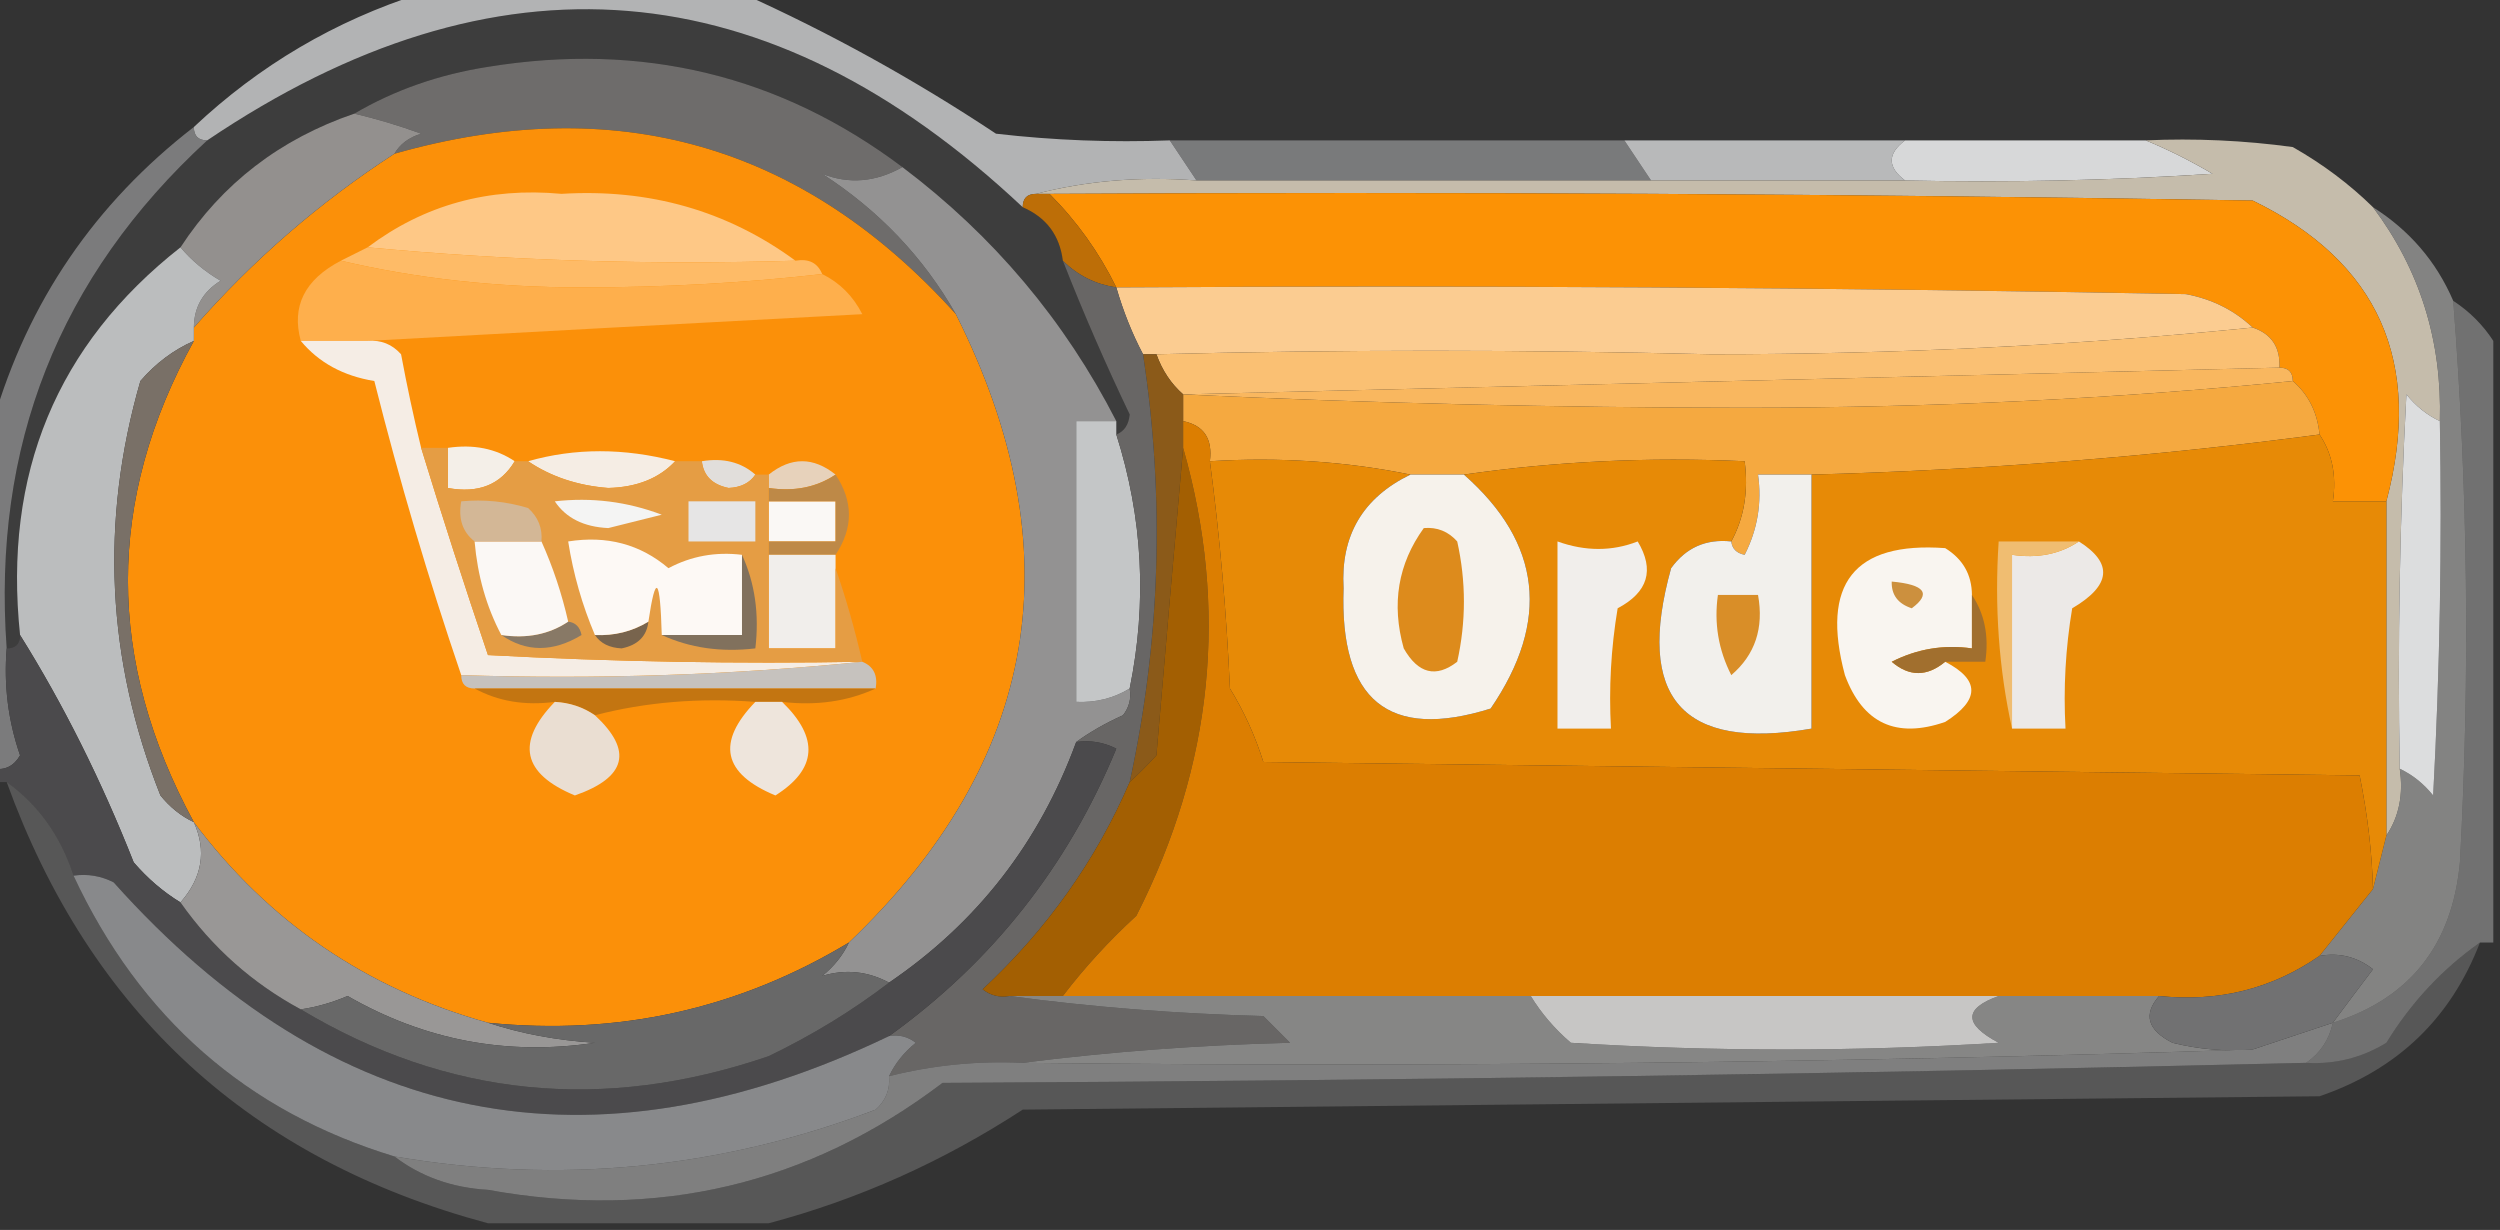 <?xml version="1.0" encoding="UTF-8"?>
<!DOCTYPE svg PUBLIC "-//W3C//DTD SVG 1.1//EN" "http://www.w3.org/Graphics/SVG/1.1/DTD/svg11.dtd">
<svg xmlns="http://www.w3.org/2000/svg" version="1.1" width="187px" height="92px" style="shape-rendering:geometricPrecision; text-rendering:geometricPrecision; image-rendering:optimizeQuality; fill-rule:evenodd; clip-rule:evenodd" xmlns:xlink="http://www.w3.org/1999/xlink">
<rect width="100%" height="100%" fill="#333333" stroke="none"/>
<g><path style="opacity:1" fill="#3d3d3d" d="M 76.5,15.5 C 78.262,16.262 79.262,17.596 79.5,19.5C 81.017,23.37 82.684,27.204 84.5,31C 84.43,31.765 84.097,32.265 83.5,32.5C 83.5,32.167 83.5,31.833 83.5,31.5C 79.641,23.97 74.308,17.637 67.5,12.5C 58.355,5.628 48.021,3.128 36.5,5C 32.837,5.572 29.503,6.738 26.5,8.5C 20.952,10.396 16.619,13.729 13.5,18.5C 4.238,25.78 0.238,35.446 1.5,47.5C 1.5,48.167 1.167,48.5 0.5,48.5C -0.595,33.366 4.405,20.699 15.5,10.5C 37.107,-4.075 57.441,-2.409 76.5,15.5 Z"/></g>
<g><path style="opacity:1" fill="#6e6c6b" d="M 67.5,12.5 C 65.501,13.626 63.501,13.793 61.5,13C 65.734,15.732 69.067,19.232 71.5,23.5C 60.056,10.799 46.056,6.799 29.5,11.5C 29.918,10.778 30.584,10.278 31.5,10C 29.846,9.392 28.179,8.892 26.5,8.5C 29.503,6.738 32.837,5.572 36.5,5C 48.021,3.128 58.355,5.628 67.5,12.5 Z"/></g>
<g><path style="opacity:1" fill="#fb9009" d="M 71.5,23.5 C 80.407,41.244 77.74,56.911 63.5,70.5C 55.236,75.481 46.236,77.481 36.5,76.5C 27.425,73.969 20.092,68.969 14.5,61.5C 7.929,49.403 7.929,37.403 14.5,25.5C 14.5,25.167 14.5,24.833 14.5,24.5C 18.899,19.468 23.899,15.135 29.5,11.5C 46.056,6.799 60.056,10.799 71.5,23.5 Z"/></g>
<g><path style="opacity:1" fill="#797a7b" d="M 87.5,10.5 C 98.833,10.5 110.167,10.5 121.5,10.5C 122.167,11.5 122.833,12.5 123.5,13.5C 112.167,13.5 100.833,13.5 89.5,13.5C 88.833,12.5 88.167,11.5 87.5,10.5 Z"/></g>
<g><path style="opacity:1" fill="#b8b9ba" d="M 121.5,10.5 C 128.5,10.5 135.5,10.5 142.5,10.5C 141.167,11.5 141.167,12.5 142.5,13.5C 136.167,13.5 129.833,13.5 123.5,13.5C 122.833,12.5 122.167,11.5 121.5,10.5 Z"/></g>
<g><path style="opacity:1" fill="#b2b3b4" d="M 31.5,-0.5 C 39.5,-0.5 47.5,-0.5 55.5,-0.5C 62.061,2.45 68.394,5.95 74.5,10C 78.821,10.499 83.154,10.666 87.5,10.5C 88.167,11.5 88.833,12.5 89.5,13.5C 85.298,13.183 81.298,13.517 77.5,14.5C 76.833,14.5 76.5,14.833 76.5,15.5C 57.441,-2.409 37.107,-4.075 15.5,10.5C 14.833,10.5 14.5,10.167 14.5,9.5C 19.409,4.879 25.075,1.546 31.5,-0.5 Z"/></g>
<g><path style="opacity:1" fill="#d7d8d9" d="M 142.5,10.5 C 148.5,10.5 154.5,10.5 160.5,10.5C 162.158,11.181 163.825,12.015 165.5,13C 157.841,13.5 150.174,13.666 142.5,13.5C 141.167,12.5 141.167,11.5 142.5,10.5 Z"/></g>
<g><path style="opacity:1" fill="#c5bcab" d="M 160.5,10.5 C 164.182,10.335 167.848,10.501 171.5,11C 173.747,12.277 175.747,13.777 177.5,15.5C 181.006,20.171 182.672,25.504 182.5,31.5C 181.542,31.047 180.708,30.381 180,29.5C 179.5,38.827 179.334,48.161 179.5,57.5C 179.784,59.415 179.451,61.081 178.5,62.5C 178.5,54.167 178.5,45.833 178.5,37.5C 181.268,27.087 177.934,19.587 168.5,15C 138.502,14.5 108.502,14.333 78.5,14.5C 78.167,14.5 77.833,14.5 77.5,14.5C 81.298,13.517 85.298,13.183 89.5,13.5C 100.833,13.5 112.167,13.5 123.5,13.5C 129.833,13.5 136.167,13.5 142.5,13.5C 150.174,13.666 157.841,13.5 165.5,13C 163.825,12.015 162.158,11.181 160.5,10.5 Z"/></g>
<g><path style="opacity:1" fill="#93908e" d="M 26.5,8.5 C 28.179,8.892 29.846,9.392 31.5,10C 30.584,10.278 29.918,10.778 29.5,11.5C 23.899,15.135 18.899,19.468 14.5,24.5C 14.511,22.983 15.177,21.816 16.5,21C 15.309,20.302 14.309,19.469 13.5,18.5C 16.619,13.729 20.952,10.396 26.5,8.5 Z"/></g>
<g><path style="opacity:1" fill="#fc9205" d="M 78.5,14.5 C 108.502,14.333 138.502,14.5 168.5,15C 177.934,19.587 181.268,27.087 178.5,37.5C 177.167,37.5 175.833,37.5 174.5,37.5C 174.784,35.585 174.451,33.919 173.5,32.5C 173.34,30.847 172.674,29.514 171.5,28.5C 171.5,27.833 171.167,27.5 170.5,27.5C 170.573,25.973 169.906,24.973 168.5,24.5C 167.118,23.2 165.452,22.366 163.5,22C 136.835,21.5 110.169,21.333 83.5,21.5C 82.214,18.883 80.547,16.55 78.5,14.5 Z"/></g>
<g><path style="opacity:1" fill="#bd6e07" d="M 76.5,15.5 C 76.5,14.833 76.833,14.5 77.5,14.5C 77.833,14.5 78.167,14.5 78.5,14.5C 80.547,16.55 82.214,18.883 83.5,21.5C 81.938,21.267 80.605,20.601 79.5,19.5C 79.262,17.596 78.262,16.262 76.5,15.5 Z"/></g>
<g><path style="opacity:1" fill="#fec886" d="M 59.5,19.5 C 48.654,19.828 37.987,19.494 27.5,18.5C 31.721,15.326 36.555,13.992 42,14.5C 48.573,14.097 54.406,15.763 59.5,19.5 Z"/></g>
<g><path style="opacity:1" fill="#febb67" d="M 27.5,18.5 C 37.987,19.494 48.654,19.828 59.5,19.5C 60.492,19.328 61.158,19.662 61.5,20.5C 55.676,21.166 49.676,21.5 43.5,21.5C 37.127,21.496 31.128,20.829 25.5,19.5C 26.167,19.167 26.833,18.833 27.5,18.5 Z"/></g>
<g><path style="opacity:1" fill="#939292" d="M 67.5,12.5 C 74.308,17.637 79.641,23.97 83.5,31.5C 82.5,31.5 81.5,31.5 80.5,31.5C 80.5,38.5 80.5,45.5 80.5,52.5C 81.959,52.567 83.292,52.234 84.5,51.5C 84.631,52.239 84.464,52.906 84,53.5C 82.698,54.085 81.531,54.752 80.5,55.5C 77.743,63.029 73.076,69.029 66.5,73.5C 64.894,72.641 63.227,72.474 61.5,73C 62.38,72.292 63.047,71.458 63.5,70.5C 77.74,56.911 80.407,41.244 71.5,23.5C 69.067,19.232 65.734,15.732 61.5,13C 63.501,13.793 65.501,13.626 67.5,12.5 Z"/></g>
<g><path style="opacity:1" fill="#feaf4c" d="M 25.5,19.5 C 31.128,20.829 37.127,21.496 43.5,21.5C 49.676,21.5 55.676,21.166 61.5,20.5C 62.812,21.145 63.812,22.145 64.5,23.5C 52.007,24.167 39.673,24.833 27.5,25.5C 25.833,25.5 24.167,25.5 22.5,25.5C 21.79,22.914 22.79,20.914 25.5,19.5 Z"/></g>
<g><path style="opacity:1" fill="#fbcc91" d="M 83.5,21.5 C 110.169,21.333 136.835,21.5 163.5,22C 165.452,22.366 167.118,23.2 168.5,24.5C 155.35,25.833 141.85,26.499 128,26.5C 113.862,26.151 100.029,26.151 86.5,26.5C 86.167,26.5 85.833,26.5 85.5,26.5C 84.691,24.972 84.024,23.306 83.5,21.5 Z"/></g>
<g><path style="opacity:1" fill="#f5ede5" d="M 22.5,25.5 C 24.167,25.5 25.833,25.5 27.5,25.5C 28.496,25.414 29.329,25.748 30,26.5C 30.44,28.866 30.94,31.199 31.5,33.5C 33.088,38.684 34.755,43.851 36.5,49C 45.827,49.5 55.161,49.666 64.5,49.5C 54.681,50.494 44.681,50.827 34.5,50.5C 32.042,43.289 29.875,35.956 28,28.5C 25.674,28.12 23.841,27.12 22.5,25.5 Z"/></g>
<g><path style="opacity:1" fill="#fac073" d="M 168.5,24.5 C 169.906,24.973 170.573,25.973 170.5,27.5C 143.167,28.167 115.833,28.833 88.5,29.5C 87.599,28.709 86.932,27.709 86.5,26.5C 100.029,26.151 113.862,26.151 128,26.5C 141.85,26.499 155.35,25.833 168.5,24.5 Z"/></g>
<g><path style="opacity:0.759" fill="#9d9d9c" d="M 177.5,15.5 C 180.243,17.239 182.243,19.573 183.5,22.5C 184.596,36.474 184.762,50.474 184,64.5C 183.428,70.682 180.261,74.682 174.5,76.5C 175.476,75.185 176.476,73.852 177.5,72.5C 176.311,71.571 174.978,71.238 173.5,71.5C 174.833,69.833 176.167,68.167 177.5,66.5C 177.833,65.167 178.167,63.833 178.5,62.5C 179.451,61.081 179.784,59.415 179.5,57.5C 180.458,57.953 181.292,58.62 182,59.5C 182.5,50.173 182.666,40.839 182.5,31.5C 182.672,25.504 181.006,20.171 177.5,15.5 Z"/></g>
<g><path style="opacity:1" fill="#f9b75f" d="M 170.5,27.5 C 171.167,27.5 171.5,27.833 171.5,28.5C 158.183,29.833 144.517,30.499 130.5,30.5C 116.427,30.492 102.427,30.158 88.5,29.5C 115.833,28.833 143.167,28.167 170.5,27.5 Z"/></g>
<g><path style="opacity:1" fill="#bbbdbe" d="M 13.5,18.5 C 14.309,19.469 15.309,20.302 16.5,21C 15.177,21.816 14.511,22.983 14.5,24.5C 14.5,24.833 14.5,25.167 14.5,25.5C 12.976,26.174 11.642,27.174 10.5,28.5C 7.47,39.011 7.97,49.344 12,59.5C 12.708,60.38 13.542,61.047 14.5,61.5C 15.463,63.642 15.13,65.642 13.5,67.5C 12.206,66.71 11.039,65.71 10,64.5C 7.572,58.35 4.738,52.683 1.5,47.5C 0.238,35.446 4.238,25.78 13.5,18.5 Z"/></g>
<g><path style="opacity:0.776" fill="#909192" d="M 14.5,9.5 C 14.5,10.167 14.833,10.5 15.5,10.5C 4.405,20.699 -0.595,33.366 0.5,48.5C 0.274,51.249 0.607,53.916 1.5,56.5C 1.043,57.297 0.376,57.631 -0.5,57.5C -0.5,48.833 -0.5,40.167 -0.5,31.5C 2.094,22.565 7.094,15.231 14.5,9.5 Z"/></g>
<g><path style="opacity:1" fill="#f5a940" d="M 171.5,28.5 C 172.674,29.514 173.34,30.847 173.5,32.5C 161.033,34.16 148.366,35.16 135.5,35.5C 134.167,35.5 132.833,35.5 131.5,35.5C 131.799,37.604 131.466,39.604 130.5,41.5C 129.893,41.376 129.56,41.043 129.5,40.5C 130.461,38.735 130.795,36.735 130.5,34.5C 123.313,34.175 116.313,34.509 109.5,35.5C 108.167,35.5 106.833,35.5 105.5,35.5C 100.695,34.513 95.695,34.179 90.5,34.5C 90.715,32.821 90.048,31.821 88.5,31.5C 88.5,30.833 88.5,30.167 88.5,29.5C 102.427,30.158 116.427,30.492 130.5,30.5C 144.517,30.499 158.183,29.833 171.5,28.5 Z"/></g>
<g><path style="opacity:1" fill="#f4efe8" d="M 33.5,33.5 C 35.415,33.215 37.081,33.549 38.5,34.5C 37.448,36.256 35.781,36.923 33.5,36.5C 33.5,35.5 33.5,34.5 33.5,33.5 Z"/></g>
<g><path style="opacity:1" fill="#f5ede4" d="M 39.5,34.5 C 43.006,33.502 46.672,33.502 50.5,34.5C 49.306,35.777 47.64,36.444 45.5,36.5C 43.215,36.324 41.215,35.657 39.5,34.5 Z"/></g>
<g><path style="opacity:1" fill="#e1dedb" d="M 52.5,34.5 C 54.099,34.232 55.432,34.566 56.5,35.5C 56.083,36.124 55.416,36.457 54.5,36.5C 53.287,36.253 52.62,35.586 52.5,34.5 Z"/></g>
<g><path style="opacity:1" fill="#e7d2bb" d="M 62.5,35.5 C 61.081,36.451 59.415,36.785 57.5,36.5C 57.5,36.167 57.5,35.833 57.5,35.5C 59.167,34.167 60.833,34.167 62.5,35.5 Z"/></g>
<g><path style="opacity:1" fill="#faf8f5" d="M 57.5,37.5 C 59.167,37.5 60.833,37.5 62.5,37.5C 62.5,38.5 62.5,39.5 62.5,40.5C 60.833,40.5 59.167,40.5 57.5,40.5C 57.5,39.5 57.5,38.5 57.5,37.5 Z"/></g>
<g><path style="opacity:1" fill="#be8947" d="M 62.5,35.5 C 63.833,37.5 63.833,39.5 62.5,41.5C 60.833,41.5 59.167,41.5 57.5,41.5C 57.5,41.167 57.5,40.833 57.5,40.5C 59.167,40.5 60.833,40.5 62.5,40.5C 62.5,39.5 62.5,38.5 62.5,37.5C 60.833,37.5 59.167,37.5 57.5,37.5C 57.5,37.167 57.5,36.833 57.5,36.5C 59.415,36.785 61.081,36.451 62.5,35.5 Z"/></g>
<g><path style="opacity:1" fill="#f1eeeb" d="M 57.5,41.5 C 59.167,41.5 60.833,41.5 62.5,41.5C 62.5,41.833 62.5,42.167 62.5,42.5C 62.5,44.5 62.5,46.5 62.5,48.5C 60.833,48.5 59.167,48.5 57.5,48.5C 57.5,46.167 57.5,43.833 57.5,41.5 Z"/></g>
<g><path style="opacity:1" fill="#dcddde" d="M 182.5,31.5 C 182.666,40.839 182.5,50.173 182,59.5C 181.292,58.62 180.458,57.953 179.5,57.5C 179.334,48.161 179.5,38.827 180,29.5C 180.708,30.381 181.542,31.047 182.5,31.5 Z"/></g>
<g><path style="opacity:1" fill="#c4c6c7" d="M 83.5,31.5 C 83.5,31.833 83.5,32.167 83.5,32.5C 85.48,38.728 85.814,45.061 84.5,51.5C 83.292,52.234 81.959,52.567 80.5,52.5C 80.5,45.5 80.5,38.5 80.5,31.5C 81.5,31.5 82.5,31.5 83.5,31.5 Z"/></g>
<g><path style="opacity:1" fill="#e78a06" d="M 173.5,32.5 C 174.451,33.919 174.784,35.585 174.5,37.5C 175.833,37.5 177.167,37.5 178.5,37.5C 178.5,45.833 178.5,54.167 178.5,62.5C 178.167,63.833 177.833,65.167 177.5,66.5C 177.43,63.785 177.097,60.952 176.5,58C 149.167,57.667 121.833,57.333 94.5,57C 93.89,55.053 93.057,53.219 92,51.5C 91.742,45.785 91.242,40.118 90.5,34.5C 95.695,34.179 100.695,34.513 105.5,35.5C 101.938,37.227 100.271,40.06 100.5,44C 100.198,52.392 103.865,55.392 111.5,53C 115.976,46.447 115.31,40.614 109.5,35.5C 116.313,34.509 123.313,34.175 130.5,34.5C 130.795,36.735 130.461,38.735 129.5,40.5C 127.61,40.297 126.11,40.963 125,42.5C 122.312,52.174 125.812,56.174 135.5,54.5C 135.5,48.167 135.5,41.833 135.5,35.5C 148.366,35.16 161.033,34.16 173.5,32.5 Z"/></g>
<g><path style="opacity:1" fill="#ece9e7" d="M 155.5,40.5 C 158.078,42.126 157.912,43.792 155,45.5C 154.502,48.482 154.335,51.482 154.5,54.5C 153.167,54.5 151.833,54.5 150.5,54.5C 150.5,50.167 150.5,45.833 150.5,41.5C 152.415,41.785 154.081,41.451 155.5,40.5 Z"/></g>
<g><path style="opacity:1" fill="#f0bd71" d="M 155.5,40.5 C 154.081,41.451 152.415,41.785 150.5,41.5C 150.5,45.833 150.5,50.167 150.5,54.5C 149.514,50.03 149.181,45.363 149.5,40.5C 151.5,40.5 153.5,40.5 155.5,40.5 Z"/></g>
<g><path style="opacity:1" fill="#f1eeeb" d="M 116.5,40.5 C 118.584,41.248 120.584,41.248 122.5,40.5C 123.777,42.63 123.277,44.296 121,45.5C 120.502,48.482 120.335,51.482 120.5,54.5C 119.167,54.5 117.833,54.5 116.5,54.5C 116.5,49.833 116.5,45.167 116.5,40.5 Z"/></g>
<g><path style="opacity:1" fill="#f9f5f0" d="M 147.5,44.5 C 147.5,45.833 147.5,47.167 147.5,48.5C 145.396,48.201 143.396,48.534 141.5,49.5C 142.808,50.626 144.142,50.626 145.5,49.5C 148.106,50.85 148.106,52.35 145.5,54C 141.834,55.271 139.334,54.104 138,50.5C 136.176,43.672 138.676,40.506 145.5,41C 146.823,41.816 147.489,42.983 147.5,44.5 Z"/></g>
<g><path style="opacity:1" fill="#f6f2eb" d="M 105.5,35.5 C 106.833,35.5 108.167,35.5 109.5,35.5C 115.31,40.614 115.976,46.447 111.5,53C 103.865,55.392 100.198,52.392 100.5,44C 100.271,40.06 101.938,37.227 105.5,35.5 Z"/></g>
<g><path style="opacity:1" fill="#dd8b1c" d="M 106.5,39.5 C 107.496,39.414 108.329,39.748 109,40.5C 109.667,43.5 109.667,46.5 109,49.5C 107.413,50.727 106.079,50.394 105,48.5C 104.068,45.177 104.568,42.177 106.5,39.5 Z"/></g>
<g><path style="opacity:1" fill="#f2f0ec" d="M 135.5,35.5 C 135.5,41.833 135.5,48.167 135.5,54.5C 125.812,56.174 122.312,52.174 125,42.5C 126.11,40.963 127.61,40.297 129.5,40.5C 129.56,41.043 129.893,41.376 130.5,41.5C 131.466,39.604 131.799,37.604 131.5,35.5C 132.833,35.5 134.167,35.5 135.5,35.5 Z"/></g>
<g><path style="opacity:1" fill="#cc903e" d="M 141.5,43.5 C 143.983,43.73 144.483,44.397 143,45.5C 141.97,45.164 141.47,44.497 141.5,43.5 Z"/></g>
<g><path style="opacity:1" fill="#d98e28" d="M 128.5,44.5 C 129.5,44.5 130.5,44.5 131.5,44.5C 131.949,46.977 131.283,48.977 129.5,50.5C 128.534,48.604 128.201,46.604 128.5,44.5 Z"/></g>
<g><path style="opacity:1" fill="#797067" d="M 14.5,25.5 C 7.929,37.403 7.929,49.403 14.5,61.5C 13.542,61.047 12.708,60.38 12,59.5C 7.97,49.344 7.47,39.011 10.5,28.5C 11.642,27.174 12.976,26.174 14.5,25.5 Z"/></g>
<g><path style="opacity:1" fill="#e59d44" d="M 31.5,33.5 C 32.167,33.5 32.833,33.5 33.5,33.5C 33.5,34.5 33.5,35.5 33.5,36.5C 35.781,36.923 37.448,36.256 38.5,34.5C 38.833,34.5 39.167,34.5 39.5,34.5C 41.215,35.657 43.215,36.324 45.5,36.5C 47.64,36.444 49.306,35.777 50.5,34.5C 51.167,34.5 51.833,34.5 52.5,34.5C 52.62,35.586 53.287,36.253 54.5,36.5C 55.416,36.457 56.083,36.124 56.5,35.5C 56.833,35.5 57.167,35.5 57.5,35.5C 57.5,35.833 57.5,36.167 57.5,36.5C 57.5,36.833 57.5,37.167 57.5,37.5C 57.5,38.5 57.5,39.5 57.5,40.5C 57.5,40.833 57.5,41.167 57.5,41.5C 57.5,43.833 57.5,46.167 57.5,48.5C 59.167,48.5 60.833,48.5 62.5,48.5C 62.5,46.5 62.5,44.5 62.5,42.5C 63.268,44.715 63.935,47.048 64.5,49.5C 55.161,49.666 45.827,49.5 36.5,49C 34.755,43.851 33.088,38.684 31.5,33.5 Z"/></g>
<g><path style="opacity:1" fill="#81715d" d="M 55.5,41.5 C 56.468,43.607 56.802,45.941 56.5,48.5C 53.941,48.802 51.607,48.468 49.5,47.5C 51.5,47.5 53.5,47.5 55.5,47.5C 55.5,45.5 55.5,43.5 55.5,41.5 Z"/></g>
<g><path style="opacity:1" fill="#78644d" d="M 48.5,46.5 C 48.38,47.586 47.713,48.253 46.5,48.5C 45.584,48.457 44.917,48.124 44.5,47.5C 45.959,47.567 47.292,47.234 48.5,46.5 Z"/></g>
<g><path style="opacity:1" fill="#887966" d="M 42.5,46.5 C 43.043,46.56 43.376,46.893 43.5,47.5C 41.364,48.793 39.364,48.793 37.5,47.5C 39.415,47.785 41.081,47.451 42.5,46.5 Z"/></g>
<g><path style="opacity:1" fill="#fdf9f5" d="M 55.5,41.5 C 55.5,43.5 55.5,45.5 55.5,47.5C 53.5,47.5 51.5,47.5 49.5,47.5C 49.378,43.162 49.045,42.828 48.5,46.5C 47.292,47.234 45.959,47.567 44.5,47.5C 43.545,45.254 42.878,42.921 42.5,40.5C 45.394,40.042 47.894,40.709 50,42.5C 51.7,41.594 53.533,41.261 55.5,41.5 Z"/></g>
<g><path style="opacity:1" fill="#fbf8f5" d="M 35.5,40.5 C 37.167,40.5 38.833,40.5 40.5,40.5C 41.363,42.421 42.029,44.421 42.5,46.5C 41.081,47.451 39.415,47.785 37.5,47.5C 36.388,45.401 35.721,43.067 35.5,40.5 Z"/></g>
<g><path style="opacity:1" fill="#d3b796" d="M 40.5,40.5 C 38.833,40.5 37.167,40.5 35.5,40.5C 34.596,39.791 34.263,38.791 34.5,37.5C 36.199,37.34 37.866,37.507 39.5,38C 40.252,38.671 40.586,39.504 40.5,40.5 Z"/></g>
<g><path style="opacity:1" fill="#e6e5e5" d="M 51.5,37.5 C 53.167,37.5 54.833,37.5 56.5,37.5C 56.5,38.5 56.5,39.5 56.5,40.5C 54.833,40.5 53.167,40.5 51.5,40.5C 51.5,39.5 51.5,38.5 51.5,37.5 Z"/></g>
<g><path style="opacity:1" fill="#f4f4f3" d="M 41.5,37.5 C 44.247,37.187 46.913,37.52 49.5,38.5C 48.167,38.833 46.833,39.167 45.5,39.5C 43.667,39.415 42.334,38.748 41.5,37.5 Z"/></g>
<g><path style="opacity:1" fill="#a16f2e" d="M 147.5,44.5 C 148.451,45.919 148.784,47.585 148.5,49.5C 147.5,49.5 146.5,49.5 145.5,49.5C 144.142,50.626 142.808,50.626 141.5,49.5C 143.396,48.534 145.396,48.201 147.5,48.5C 147.5,47.167 147.5,45.833 147.5,44.5 Z"/></g>
<g><path style="opacity:1" fill="#c6c2be" d="M 64.5,49.5 C 65.338,49.842 65.672,50.508 65.5,51.5C 55.5,51.5 45.5,51.5 35.5,51.5C 34.833,51.5 34.5,51.167 34.5,50.5C 44.681,50.827 54.681,50.494 64.5,49.5 Z"/></g>
<g><path style="opacity:1" fill="#c37511" d="M 35.5,51.5 C 45.5,51.5 55.5,51.5 65.5,51.5C 63.393,52.468 61.059,52.802 58.5,52.5C 57.833,52.5 57.167,52.5 56.5,52.5C 52.298,52.183 48.298,52.517 44.5,53.5C 43.609,52.89 42.609,52.557 41.5,52.5C 39.265,52.795 37.265,52.461 35.5,51.5 Z"/></g>
<g><path style="opacity:1" fill="#eaded2" d="M 41.5,52.5 C 42.609,52.557 43.609,52.89 44.5,53.5C 47.361,56.151 46.861,58.151 43,59.5C 39.065,57.867 38.565,55.534 41.5,52.5 Z"/></g>
<g><path style="opacity:1" fill="#eee5dc" d="M 56.5,52.5 C 57.167,52.5 57.833,52.5 58.5,52.5C 61.287,55.199 61.12,57.533 58,59.5C 54.065,57.867 53.565,55.534 56.5,52.5 Z"/></g>
<g><path style="opacity:1" fill="#8b5a19" d="M 85.5,26.5 C 85.833,26.5 86.167,26.5 86.5,26.5C 86.932,27.709 87.599,28.709 88.5,29.5C 88.5,30.167 88.5,30.833 88.5,31.5C 88.5,32.167 88.5,32.833 88.5,33.5C 87.833,41.01 87.167,48.677 86.5,56.5C 85.818,57.243 85.151,57.909 84.5,58.5C 86.803,47.929 87.136,37.262 85.5,26.5 Z"/></g>
<g><path style="opacity:1" fill="#686665" d="M 79.5,19.5 C 80.605,20.601 81.938,21.267 83.5,21.5C 84.024,23.306 84.691,24.972 85.5,26.5C 87.136,37.262 86.803,47.929 84.5,58.5C 81.973,64.356 78.306,69.522 73.5,74C 74.094,74.464 74.761,74.631 75.5,74.5C 81.653,75.328 87.987,75.828 94.5,76C 95.167,76.667 95.833,77.333 96.5,78C 89.654,78.172 82.987,78.672 76.5,79.5C 73.098,79.342 69.764,79.676 66.5,80.5C 66.953,79.542 67.62,78.708 68.5,78C 67.906,77.536 67.239,77.369 66.5,77.5C 74.204,71.961 79.871,64.794 83.5,56C 82.552,55.517 81.552,55.35 80.5,55.5C 81.531,54.752 82.698,54.085 84,53.5C 84.464,52.906 84.631,52.239 84.5,51.5C 85.814,45.061 85.48,38.728 83.5,32.5C 84.097,32.265 84.43,31.765 84.5,31C 82.684,27.204 81.017,23.37 79.5,19.5 Z"/></g>
<g><path style="opacity:1" fill="#a35f02" d="M 88.5,33.5 C 91.916,45.522 90.75,57.188 85,68.5C 82.96,70.37 81.127,72.37 79.5,74.5C 78.167,74.5 76.833,74.5 75.5,74.5C 74.761,74.631 74.094,74.464 73.5,74C 78.306,69.522 81.973,64.356 84.5,58.5C 85.151,57.909 85.818,57.243 86.5,56.5C 87.167,48.677 87.833,41.01 88.5,33.5 Z"/></g>
<g><path style="opacity:1" fill="#dc7e01" d="M 88.5,31.5 C 90.048,31.821 90.715,32.821 90.5,34.5C 91.242,40.118 91.742,45.785 92,51.5C 93.057,53.219 93.89,55.053 94.5,57C 121.833,57.333 149.167,57.667 176.5,58C 177.097,60.952 177.43,63.785 177.5,66.5C 176.167,68.167 174.833,69.833 173.5,71.5C 169.942,73.968 165.942,74.968 161.5,74.5C 157.5,74.5 153.5,74.5 149.5,74.5C 137.833,74.5 126.167,74.5 114.5,74.5C 102.833,74.5 91.167,74.5 79.5,74.5C 81.127,72.37 82.96,70.37 85,68.5C 90.75,57.188 91.916,45.522 88.5,33.5C 88.5,32.833 88.5,32.167 88.5,31.5 Z"/></g>
<g><path style="opacity:0.412" fill="#cacaca" d="M 183.5,22.5 C 184.728,23.306 185.728,24.306 186.5,25.5C 186.5,40.5 186.5,55.5 186.5,70.5C 186.167,70.5 185.833,70.5 185.5,70.5C 182.694,72.475 180.361,74.975 178.5,78C 176.655,79.128 174.655,79.628 172.5,79.5C 173.551,78.778 174.218,77.778 174.5,76.5C 180.261,74.682 183.428,70.682 184,64.5C 184.762,50.474 184.596,36.474 183.5,22.5 Z"/></g>
<g><path style="opacity:1" fill="#4b4a4c" d="M 1.5,47.5 C 4.738,52.683 7.572,58.35 10,64.5C 11.039,65.71 12.206,66.71 13.5,67.5C 15.88,70.88 18.88,73.547 22.5,75.5C 33.471,82.064 45.138,83.231 57.5,79C 60.752,77.434 63.752,75.601 66.5,73.5C 73.076,69.029 77.743,63.029 80.5,55.5C 81.552,55.35 82.552,55.517 83.5,56C 79.871,64.794 74.204,71.961 66.5,77.5C 44.233,88.179 24.9,84.346 8.5,66C 7.552,65.517 6.552,65.35 5.5,65.5C 4.534,62.531 2.867,60.198 0.5,58.5C 0.167,58.5 -0.167,58.5 -0.5,58.5C -0.5,58.167 -0.5,57.833 -0.5,57.5C 0.376,57.631 1.043,57.297 1.5,56.5C 0.607,53.916 0.274,51.249 0.5,48.5C 1.167,48.5 1.5,48.167 1.5,47.5 Z"/></g>
<g><path style="opacity:1" fill="#999796" d="M 14.5,61.5 C 20.092,68.969 27.425,73.969 36.5,76.5C 38.969,77.317 41.635,77.817 44.5,78C 37.934,78.984 31.768,77.817 26,74.5C 24.861,74.989 23.695,75.323 22.5,75.5C 18.88,73.547 15.88,70.88 13.5,67.5C 15.13,65.642 15.463,63.642 14.5,61.5 Z"/></g>
<g><path style="opacity:1" fill="#88898b" d="M 5.5,65.5 C 6.552,65.35 7.552,65.517 8.5,66C 24.9,84.346 44.233,88.179 66.5,77.5C 67.239,77.369 67.906,77.536 68.5,78C 67.62,78.708 66.953,79.542 66.5,80.5C 66.586,81.496 66.252,82.329 65.5,83C 53.824,87.445 41.824,88.612 29.5,86.5C 18.467,83.144 10.467,76.144 5.5,65.5 Z"/></g>
<g><path style="opacity:0.218" fill="#dbdbdb" d="M 0.5,58.5 C 2.867,60.198 4.534,62.531 5.5,65.5C 10.467,76.144 18.467,83.144 29.5,86.5C 31.476,88.011 33.809,88.844 36.5,89C 49.126,91.286 60.46,88.619 70.5,81C 104.571,80.826 138.571,80.326 172.5,79.5C 174.655,79.628 176.655,79.128 178.5,78C 180.361,74.975 182.694,72.475 185.5,70.5C 183.318,76.181 179.318,80.014 173.5,82C 141.167,82.333 108.833,82.667 76.5,83C 70.525,86.892 64.192,89.725 57.5,91.5C 50.5,91.5 43.5,91.5 36.5,91.5C 18.739,86.737 6.739,75.737 0.5,58.5 Z"/></g>
<g><path style="opacity:0.626" fill="#adadad" d="M 174.5,76.5 C 174.218,77.778 173.551,78.778 172.5,79.5C 138.571,80.326 104.571,80.826 70.5,81C 60.46,88.619 49.126,91.286 36.5,89C 33.809,88.844 31.476,88.011 29.5,86.5C 41.824,88.612 53.824,87.445 65.5,83C 66.252,82.329 66.586,81.496 66.5,80.5C 69.764,79.676 73.098,79.342 76.5,79.5C 107.338,79.832 138.005,79.498 168.5,78.5C 170.5,77.833 172.5,77.167 174.5,76.5 Z"/></g>
<g><path style="opacity:0.878" fill="#929291" d="M 75.5,74.5 C 76.833,74.5 78.167,74.5 79.5,74.5C 91.167,74.5 102.833,74.5 114.5,74.5C 115.29,75.794 116.29,76.961 117.5,78C 128.167,78.667 138.833,78.667 149.5,78C 146.875,76.607 146.875,75.441 149.5,74.5C 153.5,74.5 157.5,74.5 161.5,74.5C 160.294,75.88 160.627,77.047 162.5,78C 164.473,78.496 166.473,78.662 168.5,78.5C 138.005,79.498 107.338,79.832 76.5,79.5C 82.987,78.672 89.654,78.172 96.5,78C 95.833,77.333 95.167,76.667 94.5,76C 87.987,75.828 81.653,75.328 75.5,74.5 Z"/></g>
<g><path style="opacity:1" fill="#686868" d="M 63.5,70.5 C 63.047,71.458 62.38,72.292 61.5,73C 63.227,72.474 64.894,72.641 66.5,73.5C 63.752,75.601 60.752,77.434 57.5,79C 45.138,83.231 33.471,82.064 22.5,75.5C 23.695,75.323 24.861,74.989 26,74.5C 31.768,77.817 37.934,78.984 44.5,78C 41.635,77.817 38.969,77.317 36.5,76.5C 46.236,77.481 55.236,75.481 63.5,70.5 Z"/></g>
<g><path style="opacity:1" fill="#717172" d="M 173.5,71.5 C 174.978,71.238 176.311,71.571 177.5,72.5C 176.476,73.852 175.476,75.185 174.5,76.5C 172.5,77.167 170.5,77.833 168.5,78.5C 166.473,78.662 164.473,78.496 162.5,78C 160.627,77.047 160.294,75.88 161.5,74.5C 165.942,74.968 169.942,73.968 173.5,71.5 Z"/></g>
<g><path style="opacity:1" fill="#c7c6c5" d="M 114.5,74.5 C 126.167,74.5 137.833,74.5 149.5,74.5C 146.875,75.441 146.875,76.607 149.5,78C 138.833,78.667 128.167,78.667 117.5,78C 116.29,76.961 115.29,75.794 114.5,74.5 Z"/></g>
</svg>
